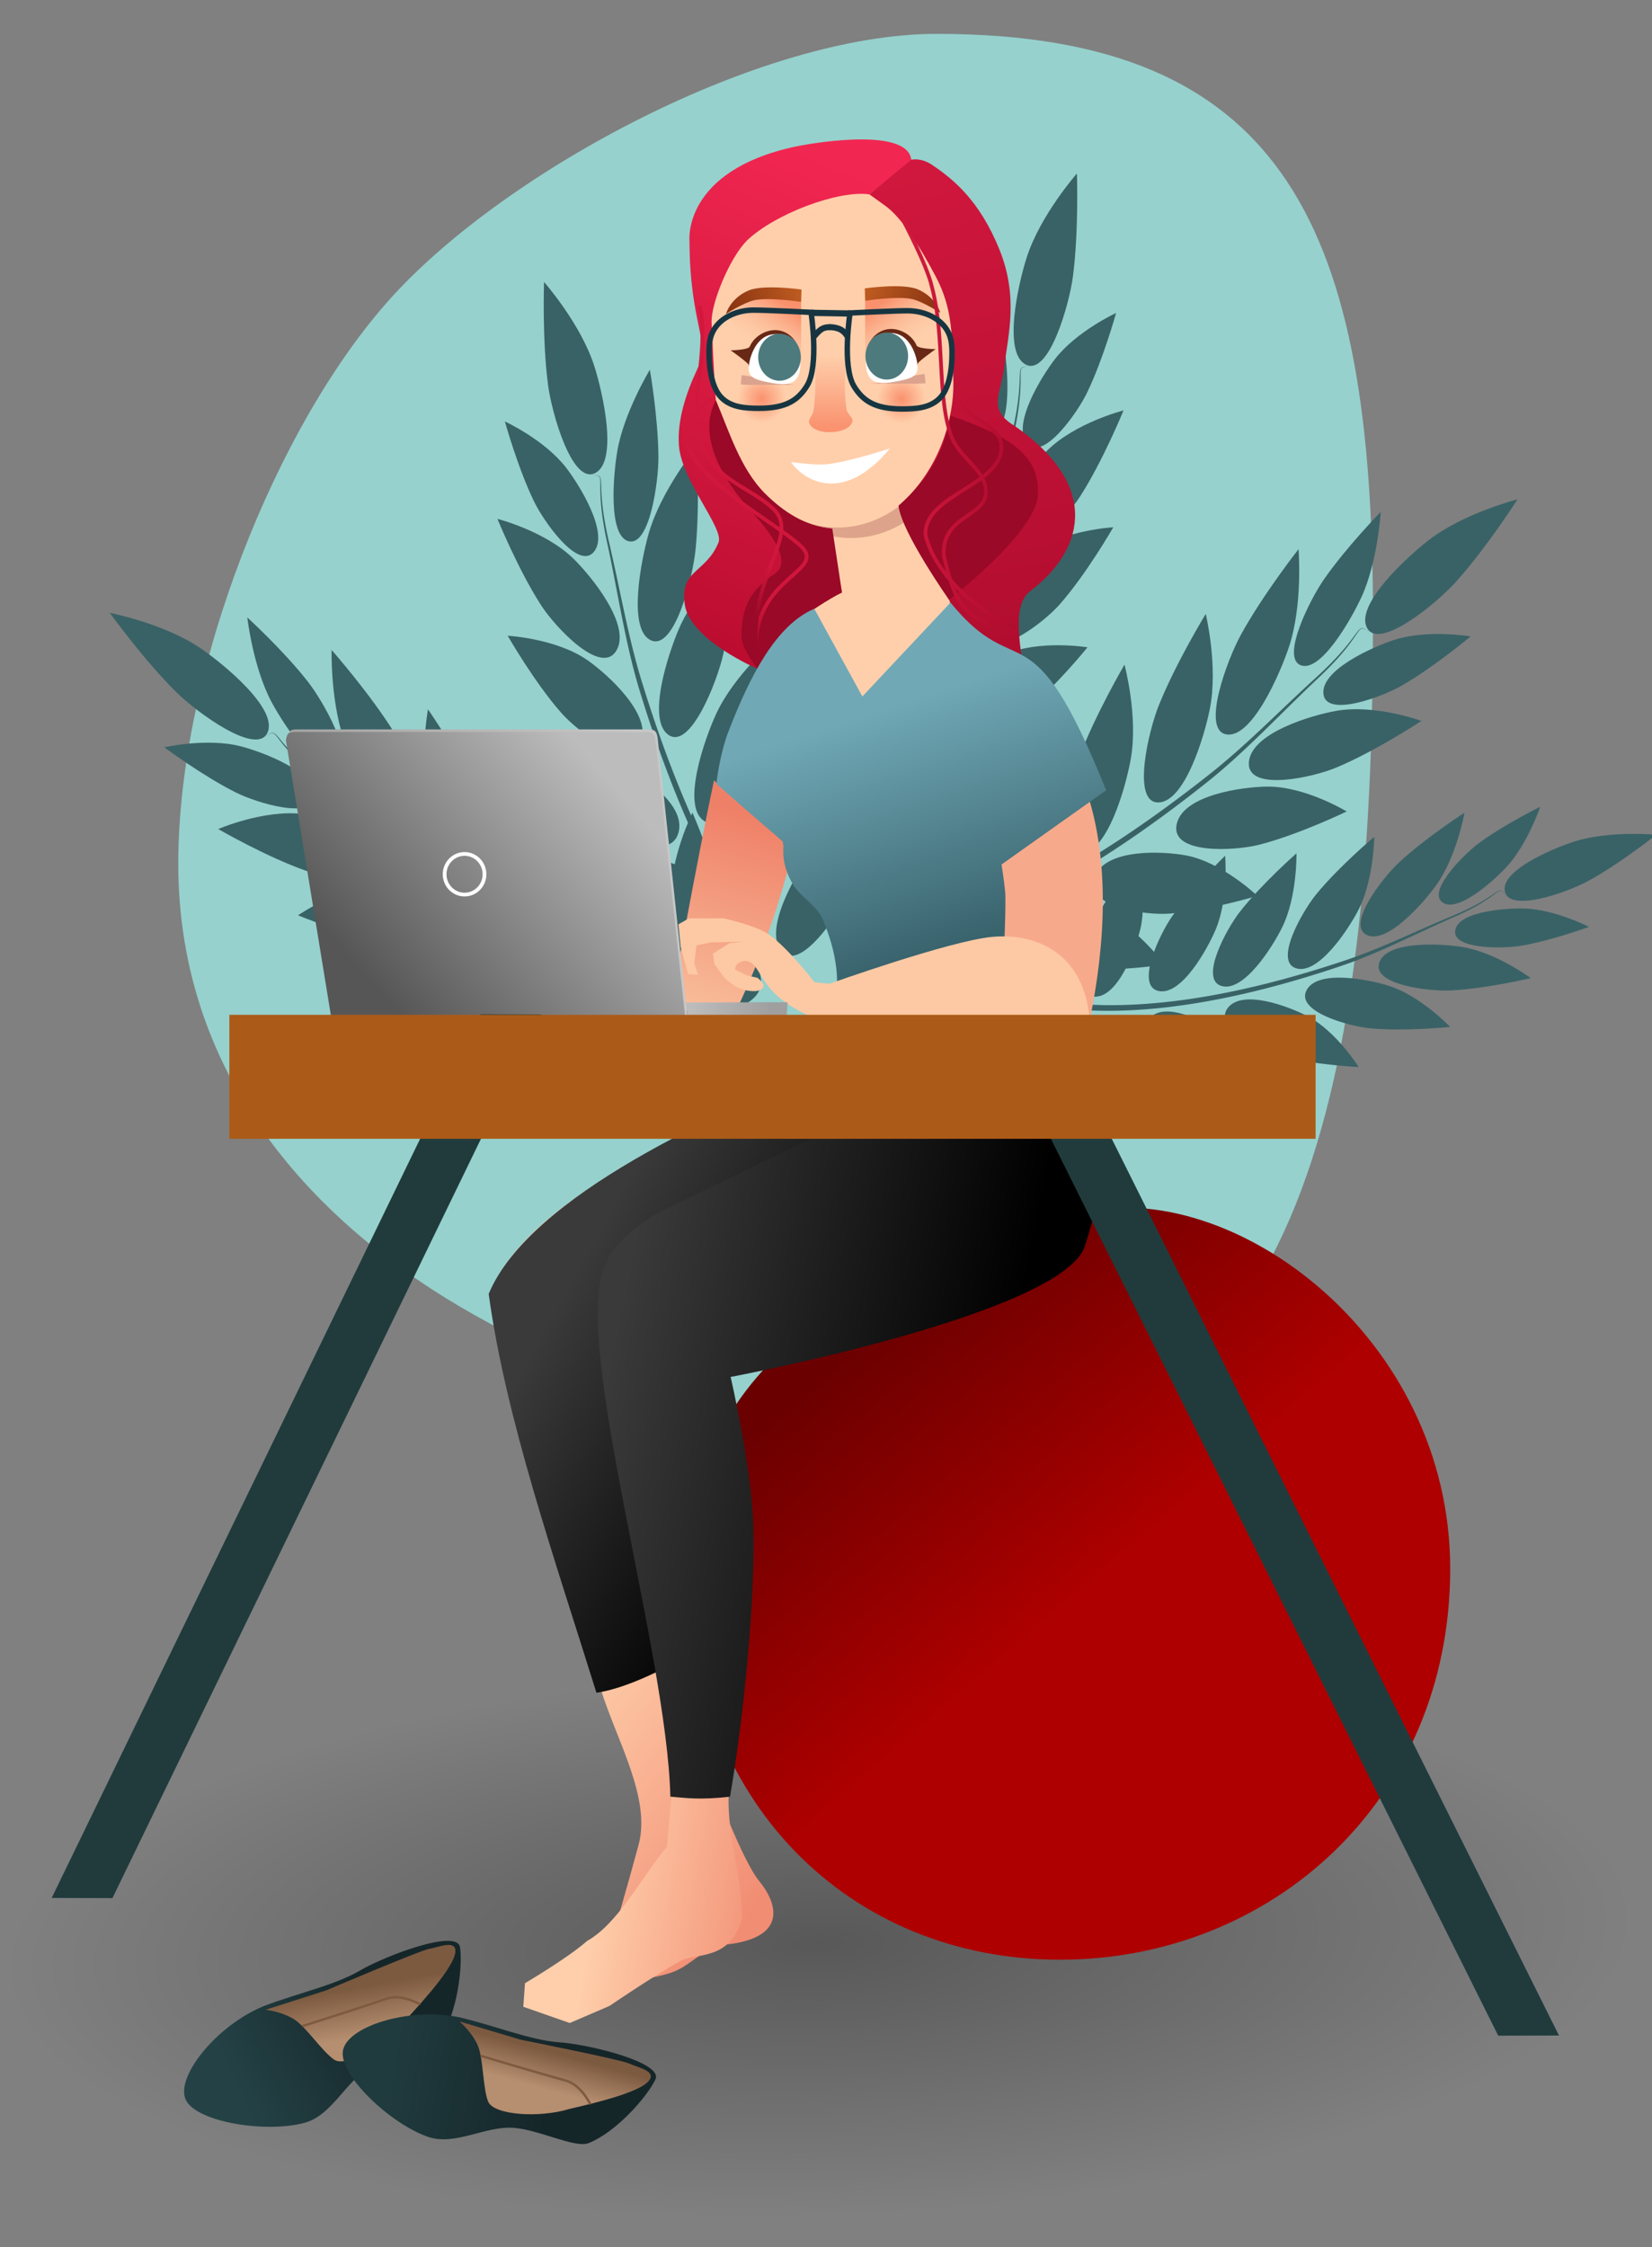 <svg width="125mm" height="170mm" viewBox="0 0 125 170" xmlns:xlink="http://www.w3.org/1999/xlink" xmlns="http://www.w3.org/2000/svg"><rect x="0" y="0" width="125" height="170" fill="#808080" stroke="none"/><defs><linearGradient id="n"><stop style="stop-color:#ffcfab;stop-opacity:1" offset="0"/><stop style="stop-color:#f18d73;stop-opacity:1" offset="1"/></linearGradient><linearGradient xlink:href="#a" id="P" x1="65.785" y1="74.592" x2="77.935" y2="81.82" gradientUnits="userSpaceOnUse" gradientTransform="translate(-35.834 -2.307)"/><linearGradient id="a"><stop style="stop-color:#3a3a3a;stop-opacity:1" offset="0"/><stop style="stop-color:#010101;stop-opacity:1" offset="1"/></linearGradient><linearGradient xlink:href="#b" id="u" x1="89.99" y1="90.551" x2="87.698" y2="99.11" gradientUnits="userSpaceOnUse" gradientTransform="translate(-48.86 -40.105)"/><linearGradient id="b"><stop style="stop-color:#ef8068;stop-opacity:1" offset="0"/><stop style="stop-color:#f8bc99;stop-opacity:1" offset="1"/></linearGradient><linearGradient id="c"><stop style="stop-color:#fa916e;stop-opacity:1" offset="0"/><stop style="stop-color:#fa916d;stop-opacity:0" offset="1"/></linearGradient><linearGradient xlink:href="#d" id="z" gradientUnits="userSpaceOnUse" gradientTransform="matrix(1.089 0 0 1 -12.484 -8.555)" x1="75.158" y1="29.642" x2="76.529" y2="27.833"/><linearGradient id="d"><stop style="stop-color:#fac7a4;stop-opacity:0" offset="0"/><stop style="stop-color:#fa916d;stop-opacity:1" offset="1"/></linearGradient><linearGradient xlink:href="#e" id="A" gradientUnits="userSpaceOnUse" gradientTransform="matrix(-1 0 0 1 151.258 -8.555)" x1="79.722" y1="27.136" x2="83.046" y2="28.211"/><linearGradient id="e"><stop style="stop-color:#bf5c21;stop-opacity:1" offset="0"/><stop style="stop-color:#863211;stop-opacity:1" offset="1"/></linearGradient><linearGradient xlink:href="#f" id="B" x1="54.267" y1="29.689" x2="54.256" y2="26.555" gradientUnits="userSpaceOnUse"/><linearGradient id="f"><stop style="stop-color:#fa9370;stop-opacity:1" offset="0"/><stop style="stop-color:#ffcfab;stop-opacity:1" offset="1"/></linearGradient><linearGradient xlink:href="#g" id="C" x1="54.703" y1="17.992" x2="45.442" y2="39.224" gradientUnits="userSpaceOnUse" gradientTransform="translate(-33.033 -5.137)"/><linearGradient id="g"><stop style="stop-color:#f22751;stop-opacity:1" offset="0"/><stop style="stop-color:#b80b2e;stop-opacity:1" offset="1"/></linearGradient><linearGradient xlink:href="#h" id="D" x1="66.963" y1="23.609" x2="72.001" y2="46.838" gradientUnits="userSpaceOnUse" gradientTransform="translate(-42.095 -10.826)"/><linearGradient id="h"><stop style="stop-color:#d1173d;stop-opacity:1" offset="0"/><stop style="stop-color:#af0c2e;stop-opacity:1" offset="1"/></linearGradient><linearGradient xlink:href="#h" id="E" gradientUnits="userSpaceOnUse" x1="57.394" y1="30.351" x2="62.194" y2="30.351" gradientTransform="translate(-32.694 -6.814)"/><linearGradient xlink:href="#i" id="F" gradientUnits="userSpaceOnUse" gradientTransform="matrix(1 0 0 -1 -40.61 63.332)" x1="58.218" y1="31.023" x2="58.265" y2="28.696"/><linearGradient id="i"><stop style="stop-color:#d1173d;stop-opacity:1" offset="0"/><stop style="stop-color:#9a0927;stop-opacity:1" offset="1"/></linearGradient><linearGradient xlink:href="#i" id="G" gradientUnits="userSpaceOnUse" gradientTransform="matrix(1 0 0 -1 -41.825 61.691)" x1="58.218" y1="31.023" x2="58.265" y2="28.696"/><linearGradient xlink:href="#h" id="H" x1="57.394" y1="30.351" x2="62.194" y2="30.351" gradientUnits="userSpaceOnUse" gradientTransform="translate(-32.981 -5.086)"/><linearGradient xlink:href="#j" id="I" x1="89.646" y1="97.835" x2="86.244" y2="87.544" gradientUnits="userSpaceOnUse" gradientTransform="translate(-43.69 -40.709)"/><linearGradient id="j"><stop style="stop-color:#39636d;stop-opacity:1" offset="0"/><stop style="stop-color:#70a8b6;stop-opacity:1" offset="1"/></linearGradient><linearGradient xlink:href="#k" id="J" x1="64.957" y1="88.048" x2="79.957" y2="88.165" gradientUnits="userSpaceOnUse" gradientTransform="matrix(1.001 0 0 1.009 -.041 -.79)"/><linearGradient id="k"><stop style="stop-color:#a4a4a4;stop-opacity:1" offset="0"/><stop style="stop-color:#c7c7c7;stop-opacity:1" offset="1"/></linearGradient><linearGradient xlink:href="#l" id="K" gradientUnits="userSpaceOnUse" x1="68.615" y1="99.204" x2="78.905" y2="90.083" gradientTransform="translate(-.056 .136)"/><linearGradient id="l"><stop style="stop-color:#565656;stop-opacity:1" offset="0"/><stop style="stop-color:#bcbcbc;stop-opacity:1" offset="1"/></linearGradient><linearGradient xlink:href="#m" id="L" x1="85.847" y1="100.357" x2="82.352" y2="100.225" gradientUnits="userSpaceOnUse" gradientTransform="matrix(1 0 0 1.26 0 -26.202)"/><linearGradient id="m"><stop style="stop-color:#9f9f9f;stop-opacity:1" offset="0"/><stop style="stop-color:#bcbcbc;stop-opacity:1" offset="1"/></linearGradient><linearGradient xlink:href="#d" id="x" gradientUnits="userSpaceOnUse" gradientTransform="matrix(1.089 0 0 1 -12.484 -8.555)" x1="75.158" y1="29.642" x2="76.529" y2="27.833"/><linearGradient xlink:href="#e" id="y" gradientUnits="userSpaceOnUse" gradientTransform="matrix(-1 0 0 1 151.258 -8.555)" x1="79.722" y1="27.136" x2="83.046" y2="28.211"/><linearGradient xlink:href="#n" id="O" x1="28.923" y1="90.109" x2="39.291" y2="98.646" gradientUnits="userSpaceOnUse"/><linearGradient xlink:href="#o" id="N" x1="42.101" y1="65.518" x2="51.944" y2="76.899" gradientUnits="userSpaceOnUse" gradientTransform="translate(7.781 -3.09)"/><linearGradient id="o"><stop style="stop-color:#6a0000;stop-opacity:1" offset="0"/><stop style="stop-color:#ae0000;stop-opacity:1" offset="1"/></linearGradient><linearGradient id="p"><stop style="stop-color:#000;stop-opacity:.31" offset="0"/><stop style="stop-color:#000;stop-opacity:0" offset="1"/></linearGradient><linearGradient xlink:href="#n" id="Q" x1="31.741" y1="98.51" x2="40.268" y2="100.112" gradientUnits="userSpaceOnUse" gradientTransform="matrix(.935 0 0 1 92.295 17.836)"/><linearGradient xlink:href="#q" id="R" x1="100.543" y1="80.436" x2="82.549" y2="76.437" gradientUnits="userSpaceOnUse" gradientTransform="matrix(.935 0 0 1 46.184 12.799)"/><linearGradient id="q"><stop style="stop-color:#000;stop-opacity:1" offset="0"/><stop style="stop-color:#3a3a3a;stop-opacity:1" offset="1"/></linearGradient><linearGradient id="s"><stop style="stop-color:#7c5a40;stop-opacity:1" offset="0"/><stop style="stop-color:#b68e70;stop-opacity:1" offset="1"/></linearGradient><linearGradient xlink:href="#r" id="S" x1="129.712" y1="200.074" x2="109.168" y2="159.656" gradientUnits="userSpaceOnUse"/><linearGradient id="r"><stop style="stop-color:#244246;stop-opacity:1" offset="0"/><stop style="stop-color:#152629;stop-opacity:1" offset="1"/></linearGradient><linearGradient xlink:href="#s" id="T" x1="121.255" y1="158.528" x2="111.093" y2="167.633" gradientUnits="userSpaceOnUse"/><linearGradient xlink:href="#t" id="U" gradientUnits="userSpaceOnUse" x1="129.712" y1="200.074" x2="109.168" y2="159.656" gradientTransform="matrix(-.129 -.094 -.094 .129 73.517 99.295)"/><linearGradient id="t"><stop style="stop-color:#203b3e;stop-opacity:1" offset="0"/><stop style="stop-color:#152629;stop-opacity:1" offset="1"/></linearGradient><linearGradient xlink:href="#s" id="V" x1="25.786" y1="98.132" x2="26.384" y2="99.682" gradientUnits="userSpaceOnUse" gradientTransform="translate(17.164 10.108)"/><radialGradient xlink:href="#c" id="v" cx="75.923" cy="32.846" fx="75.923" fy="32.846" r="1.064" gradientTransform="matrix(1 0 0 1.022 -24.687 -5.086)" gradientUnits="userSpaceOnUse"/><radialGradient xlink:href="#c" id="w" cx="75.923" cy="32.846" fx="75.923" fy="32.846" r="1.064" gradientTransform="matrix(1 0 0 1.022 -18.536 -5.067)" gradientUnits="userSpaceOnUse"/><radialGradient xlink:href="#p" id="M" cx="37" cy="95.986" fx="37" fy="95.986" r="48.012" gradientTransform="matrix(.745 0 0 .249 20.09 64.962)" gradientUnits="userSpaceOnUse"/></defs><g transform="matrix(1.72 0 0 1.72 -24.48 -3.1)"><path style="display:inline;fill:#96d1cd;fill-opacity:1;stroke-width:.32" d="M68.668 41.818c0 17.002-1.963 36.279-17.426 36.279-15.464 0-35.131-8.458-35.131-25.46 0-8.501 4.333-19.364 9.4-24.935 5.067-5.57 16.227-11.567 23.958-11.567 15.464 0 19.2 8.681 19.2 25.683z" transform="translate(5.964 -12.843)"/><g style="display:inline;fill:#396266;fill-opacity:1"><path style="fill:#396266;fill-opacity:1;stroke-width:.491" d="M32.307 47.554c-.918-5.449-.614-12.255-.614-12.255s5.601 4.934 7.69 9.967c1.312 3.163 3.713 11.365.134 12.756-3.53 1.372-6.648-7.136-7.21-10.468z" transform="matrix(.287 0 0 .37 29.07 1.144)"/><path style="fill:#396266;fill-opacity:1;stroke-width:.42" d="M30.138 61.359c-2.496-4.016-4.447-9.477-4.447-9.477s6.091 2.177 9.393 5.506c2.075 2.094 6.65 7.827 4.224 10.02-2.393 2.162-7.643-3.594-9.17-6.05z" transform="matrix(.287 0 0 .37 29.07 1.144)"/><path style="fill:#396266;fill-opacity:1;stroke-width:.491" d="M31.252 73.745c-3.538-4.246-6.7-10.28-6.7-10.28s7.323 1.444 11.66 4.741c2.728 2.073 8.931 7.951 6.539 10.955-2.36 2.962-9.337-2.82-11.5-5.416zM34.303 86.5c-4.14-3.66-8.182-9.143-8.182-9.143s7.456.315 12.244 2.916c3.01 1.635 10.035 6.503 8.126 9.835-1.883 3.287-9.657-1.37-12.188-3.608zM39.664 99.281c-4.691-2.92-9.589-7.655-9.589-7.655s7.406-.93 12.56.838c3.24 1.112 10.976 4.744 9.648 8.347-1.31 3.554-9.75.255-12.619-1.53zM46.41 110.833c-5.054-2.234-10.566-6.236-10.566-6.236s7.202-1.958 12.553-.93c3.364.647 11.532 3.16 10.722 6.913-.799 3.703-9.618 1.619-12.708.253zM52.91 122.316c-5.492-.612-11.953-2.772-11.953-2.772s6.281-4.032 11.694-4.66c3.402-.394 11.948-.453 12.304 3.37.35 3.772-8.687 4.435-12.045 4.062z" transform="matrix(.287 0 0 .37 29.07 1.144)"/><path style="fill:#396266;fill-opacity:1;stroke-width:.42" d="M49.226 56.117c-.039-4.729-1.31-10.386-1.31-10.386s-3.983 5.096-4.992 9.676c-.635 2.878-1.435 10.17 1.788 10.725 3.18.548 4.537-7.124 4.514-10.015z" transform="matrix(.287 0 0 .37 29.07 1.144)"/><path style="fill:#396266;fill-opacity:1;stroke-width:.491" d="M54.909 67.179c.718-5.48.164-12.27.164-12.27s-5.416 5.136-7.318 10.242c-1.196 3.21-3.295 11.495.333 12.753 3.578 1.242 6.382-7.375 6.82-10.725zM59.152 79.589c1.542-5.307 2.024-12.102 2.024-12.102s-6.132 4.254-8.788 9.012c-1.669 2.991-5 10.861-1.606 12.656 3.349 1.77 7.427-6.322 8.37-9.566zM64.724 89.964c1.67-5.268 2.317-12.05 2.317-12.05s-6.234 4.105-9.003 8.797c-1.742 2.95-5.263 10.737-1.913 12.613 3.305 1.851 7.578-6.14 8.6-9.36zM71.22 98.131c1.974-5.161 3.015-11.894 3.015-11.894s-6.462 3.735-9.5 8.258c-1.91 2.843-5.88 10.412-2.644 12.48 3.191 2.04 7.923-5.688 9.13-8.844zM78.559 107.645c2.802-4.762 4.945-11.229 4.945-11.229s-6.992 2.611-10.738 6.568c-2.355 2.487-7.524 9.293-4.677 11.869 2.81 2.541 8.757-4.296 10.47-7.208z" transform="matrix(.287 0 0 .37 29.07 1.144)"/><path style="fill:#396266;fill-opacity:1;fill-rule:nonzero;stroke:none;stroke-width:1px;stroke-linecap:butt;stroke-linejoin:miter;stroke-opacity:1" d="M38.299 58.255c.391 0 .81-.002 1.096.01.133.005.254.015.359.03.098.015.183.035.253.064.067.027.12.06.163.104.04.042.07.093.092.156a.992.992 0 0 1 .046.227c.01.088.014.191.016.314.003.236-.004.541.004.944.006.382.026.861.084 1.448.11 1.112.364 2.669.974 4.815.775 2.766 1.456 5.69 2.202 8.6.754 2.944 1.553 5.77 2.6 8.51 3.039 7.793 6.614 15.028 10.77 21.35 5.603 8.527 11.28 13.904 16.272 17.376l.286-.41.285-.411c-4.885-3.398-10.497-8.645-16.1-17.047-4.159-6.234-7.763-13.383-10.857-21.117-1.094-2.681-1.951-5.459-2.773-8.38-.812-2.885-1.563-5.797-2.403-8.554-.638-2.12-.921-3.658-1.06-4.754a19.993 19.993 0 0 1-.129-1.431c-.022-.4-.03-.705-.046-.943a3.16 3.16 0 0 0-.036-.322 1.001 1.001 0 0 0-.07-.241.48.48 0 0 0-.307-.269 1.284 1.284 0 0 0-.264-.051 4.293 4.293 0 0 0-.361-.02c-.307-.005-.685.002-1.096.002z" transform="matrix(.287 0 0 .37 29.07 1.144)"/></g><g style="display:inline;fill:#396266;fill-opacity:1"><path style="fill:#396266;fill-opacity:1;stroke-width:.491" d="M32.307 47.554c-.918-5.449-.614-12.255-.614-12.255s5.601 4.934 7.69 9.967c1.312 3.163 3.713 11.365.134 12.756-3.53 1.372-6.648-7.136-7.21-10.468z" transform="matrix(-.287 0 0 .37 70.704 -3.627)"/><path style="fill:#396266;fill-opacity:1;stroke-width:.42" d="M30.138 61.359c-2.496-4.016-4.447-9.477-4.447-9.477s6.091 2.177 9.393 5.506c2.075 2.094 6.65 7.827 4.224 10.02-2.393 2.162-7.643-3.594-9.17-6.05z" transform="matrix(-.287 0 0 .37 70.704 -3.627)"/><path style="fill:#396266;fill-opacity:1;stroke-width:.491" d="M31.252 73.745c-3.538-4.246-6.7-10.28-6.7-10.28s7.323 1.444 11.66 4.741c2.728 2.073 8.931 7.951 6.539 10.955-2.36 2.962-9.337-2.82-11.5-5.416zM34.303 86.5c-4.14-3.66-8.182-9.143-8.182-9.143s7.456.315 12.244 2.916c3.01 1.635 10.035 6.503 8.126 9.835-1.883 3.287-9.657-1.37-12.188-3.608zM39.664 99.281c-4.691-2.92-9.589-7.655-9.589-7.655s7.406-.93 12.56.838c3.24 1.112 10.976 4.744 9.648 8.347-1.31 3.554-9.75.255-12.619-1.53zM46.41 110.833c-5.054-2.234-10.566-6.236-10.566-6.236s7.202-1.958 12.553-.93c3.364.647 11.532 3.16 10.722 6.913-.799 3.703-9.618 1.619-12.708.253zM52.91 122.316c-5.492-.612-11.953-2.772-11.953-2.772s6.281-4.032 11.694-4.66c3.402-.394 11.948-.453 12.304 3.37.35 3.772-8.687 4.435-12.045 4.062z" transform="matrix(-.287 0 0 .37 70.704 -3.627)"/><path style="fill:#396266;fill-opacity:1;stroke-width:.42" d="M49.226 56.117c-.039-4.729-1.31-10.386-1.31-10.386s-3.983 5.096-4.992 9.676c-.635 2.878-1.435 10.17 1.788 10.725 3.18.548 4.537-7.124 4.514-10.015z" transform="matrix(-.287 0 0 .37 70.704 -3.627)"/><path style="fill:#396266;fill-opacity:1;stroke-width:.491" d="M54.909 67.179c.718-5.48.164-12.27.164-12.27s-5.416 5.136-7.318 10.242c-1.196 3.21-3.295 11.495.333 12.753 3.578 1.242 6.382-7.375 6.82-10.725zM59.152 79.589c1.542-5.307 2.024-12.102 2.024-12.102s-6.132 4.254-8.788 9.012c-1.669 2.991-5 10.861-1.606 12.656 3.349 1.77 7.427-6.322 8.37-9.566zM64.724 89.964c1.67-5.268 2.317-12.05 2.317-12.05s-6.234 4.105-9.003 8.797c-1.742 2.95-5.263 10.737-1.913 12.613 3.305 1.851 7.578-6.14 8.6-9.36zM71.22 98.131c1.974-5.161 3.015-11.894 3.015-11.894s-6.462 3.735-9.5 8.258c-1.91 2.843-5.88 10.412-2.644 12.48 3.191 2.04 7.923-5.688 9.13-8.844zM78.559 107.645c2.802-4.762 4.945-11.229 4.945-11.229s-6.992 2.611-10.738 6.568c-2.355 2.487-7.524 9.293-4.677 11.869 2.81 2.541 8.757-4.296 10.47-7.208z" transform="matrix(-.287 0 0 .37 70.704 -3.627)"/><path style="fill:#396266;fill-opacity:1;fill-rule:nonzero;stroke:none;stroke-width:1px;stroke-linecap:butt;stroke-linejoin:miter;stroke-opacity:1" d="M38.299 58.255c.391 0 .81-.002 1.096.01.133.005.254.015.359.03.098.015.183.035.253.064.067.027.12.06.163.104.04.042.07.093.092.156a.992.992 0 0 1 .046.227c.01.088.014.191.016.314.003.236-.004.541.004.944.006.382.026.861.084 1.448.11 1.112.364 2.669.974 4.815.775 2.766 1.456 5.69 2.202 8.6.754 2.944 1.553 5.77 2.6 8.51 3.039 7.793 6.614 15.028 10.77 21.35 5.603 8.527 11.28 13.904 16.272 17.376l.286-.41.285-.411c-4.885-3.398-10.497-8.645-16.1-17.047-4.159-6.234-7.763-13.383-10.857-21.117-1.094-2.681-1.951-5.459-2.773-8.38-.812-2.885-1.563-5.797-2.403-8.554-.638-2.12-.921-3.658-1.06-4.754a19.993 19.993 0 0 1-.129-1.431c-.022-.4-.03-.705-.046-.943a3.16 3.16 0 0 0-.036-.322 1.001 1.001 0 0 0-.07-.241.48.48 0 0 0-.307-.269 1.284 1.284 0 0 0-.264-.051 4.293 4.293 0 0 0-.361-.02c-.307-.005-.685.002-1.096.002z" transform="matrix(-.287 0 0 .37 70.704 -3.627)"/></g><g style="display:inline;fill:#396266;fill-opacity:1"><path style="fill:#396266;fill-opacity:1;stroke-width:.491" d="M32.307 47.554c-.918-5.449-.614-12.255-.614-12.255s5.601 4.934 7.69 9.967c1.312 3.163 3.713 11.365.134 12.756-3.53 1.372-6.648-7.136-7.21-10.468z" transform="matrix(-.236 -.162 -.21 .305 95.885 18.134)"/><path style="fill:#396266;fill-opacity:1;stroke-width:.42" d="M30.138 61.359c-2.496-4.016-4.447-9.477-4.447-9.477s6.091 2.177 9.393 5.506c2.075 2.094 6.65 7.827 4.224 10.02-2.393 2.162-7.643-3.594-9.17-6.05z" transform="matrix(-.236 -.162 -.21 .305 95.885 18.134)"/><path style="fill:#396266;fill-opacity:1;stroke-width:.491" d="M31.252 73.745c-3.538-4.246-6.7-10.28-6.7-10.28s7.323 1.444 11.66 4.741c2.728 2.073 8.931 7.951 6.539 10.955-2.36 2.962-9.337-2.82-11.5-5.416zM34.303 86.5c-4.14-3.66-8.182-9.143-8.182-9.143s7.456.315 12.244 2.916c3.01 1.635 10.035 6.503 8.126 9.835-1.883 3.287-9.657-1.37-12.188-3.608zM39.664 99.281c-4.691-2.92-9.589-7.655-9.589-7.655s7.406-.93 12.56.838c3.24 1.112 10.976 4.744 9.648 8.347-1.31 3.554-9.75.255-12.619-1.53zM46.41 110.833c-5.054-2.234-10.566-6.236-10.566-6.236s7.202-1.958 12.553-.93c3.364.647 11.532 3.16 10.722 6.913-.799 3.703-9.618 1.619-12.708.253zM52.91 122.316c-5.492-.612-11.953-2.772-11.953-2.772s6.281-4.032 11.694-4.66c3.402-.394 11.948-.453 12.304 3.37.35 3.772-8.687 4.435-12.045 4.062z" transform="matrix(-.236 -.162 -.21 .305 95.885 18.134)"/><path style="fill:#396266;fill-opacity:1;stroke-width:.42" d="M49.226 56.117c-.039-4.729-1.31-10.386-1.31-10.386s-3.983 5.096-4.992 9.676c-.635 2.878-1.435 10.17 1.788 10.725 3.18.548 4.537-7.124 4.514-10.015z" transform="matrix(-.236 -.162 -.21 .305 95.885 18.134)"/><path style="fill:#396266;fill-opacity:1;stroke-width:.491" d="M54.909 67.179c.718-5.48.164-12.27.164-12.27s-5.416 5.136-7.318 10.242c-1.196 3.21-3.295 11.495.333 12.753 3.578 1.242 6.382-7.375 6.82-10.725zM59.152 79.589c1.542-5.307 2.024-12.102 2.024-12.102s-6.132 4.254-8.788 9.012c-1.669 2.991-5 10.861-1.606 12.656 3.349 1.77 7.427-6.322 8.37-9.566zM64.724 89.964c1.67-5.268 2.317-12.05 2.317-12.05s-6.234 4.105-9.003 8.797c-1.742 2.95-5.263 10.737-1.913 12.613 3.305 1.851 7.578-6.14 8.6-9.36zM71.22 98.131c1.974-5.161 3.015-11.894 3.015-11.894s-6.462 3.735-9.5 8.258c-1.91 2.843-5.88 10.412-2.644 12.48 3.191 2.04 7.923-5.688 9.13-8.844zM78.559 107.645c2.802-4.762 4.945-11.229 4.945-11.229s-6.992 2.611-10.738 6.568c-2.355 2.487-7.524 9.293-4.677 11.869 2.81 2.541 8.757-4.296 10.47-7.208z" transform="matrix(-.236 -.162 -.21 .305 95.885 18.134)"/><path style="fill:#396266;fill-opacity:1;fill-rule:nonzero;stroke:none;stroke-width:1px;stroke-linecap:butt;stroke-linejoin:miter;stroke-opacity:1" d="M38.299 58.255c.391 0 .81-.002 1.096.01.133.005.254.015.359.03.098.015.183.035.253.064.067.027.12.06.163.104.04.042.07.093.092.156a.992.992 0 0 1 .046.227c.01.088.014.191.016.314.003.236-.004.541.004.944.006.382.026.861.084 1.448.11 1.112.364 2.669.974 4.815.775 2.766 1.456 5.69 2.202 8.6.754 2.944 1.553 5.77 2.6 8.51 3.039 7.793 6.614 15.028 10.77 21.35 5.603 8.527 11.28 13.904 16.272 17.376l.286-.41.285-.411c-4.885-3.398-10.497-8.645-16.1-17.047-4.159-6.234-7.763-13.383-10.857-21.117-1.094-2.681-1.951-5.459-2.773-8.38-.812-2.885-1.563-5.797-2.403-8.554-.638-2.12-.921-3.658-1.06-4.754a19.993 19.993 0 0 1-.129-1.431c-.022-.4-.03-.705-.046-.943a3.16 3.16 0 0 0-.036-.322 1.001 1.001 0 0 0-.07-.241.48.48 0 0 0-.307-.269 1.284 1.284 0 0 0-.264-.051 4.293 4.293 0 0 0-.361-.02c-.307-.005-.685.002-1.096.002z" transform="matrix(-.236 -.162 -.21 .305 95.885 18.134)"/></g><g style="display:inline;fill:#396266;fill-opacity:1"><path style="fill:#396266;fill-opacity:1;stroke-width:.491" d="M32.307 47.554c-.918-5.449-.614-12.255-.614-12.255s5.601 4.934 7.69 9.967c1.312 3.163 3.713 11.365.134 12.756-3.53 1.372-6.648-7.136-7.21-10.468z" transform="matrix(-.162 -.189 -.237 .176 100.593 38.296)"/><path style="fill:#396266;fill-opacity:1;stroke-width:.42" d="M30.138 61.359c-2.496-4.016-4.447-9.477-4.447-9.477s6.091 2.177 9.393 5.506c2.075 2.094 6.65 7.827 4.224 10.02-2.393 2.162-7.643-3.594-9.17-6.05z" transform="matrix(-.162 -.189 -.237 .176 100.593 38.296)"/><path style="fill:#396266;fill-opacity:1;stroke-width:.491" d="M31.252 73.745c-3.538-4.246-6.7-10.28-6.7-10.28s7.323 1.444 11.66 4.741c2.728 2.073 8.931 7.951 6.539 10.955-2.36 2.962-9.337-2.82-11.5-5.416zM34.303 86.5c-4.14-3.66-8.182-9.143-8.182-9.143s7.456.315 12.244 2.916c3.01 1.635 10.035 6.503 8.126 9.835-1.883 3.287-9.657-1.37-12.188-3.608zM39.664 99.281c-4.691-2.92-9.589-7.655-9.589-7.655s7.406-.93 12.56.838c3.24 1.112 10.976 4.744 9.648 8.347-1.31 3.554-9.75.255-12.619-1.53zM46.41 110.833c-5.054-2.234-10.566-6.236-10.566-6.236s7.202-1.958 12.553-.93c3.364.647 11.532 3.16 10.722 6.913-.799 3.703-9.618 1.619-12.708.253zM52.91 122.316c-5.492-.612-11.953-2.772-11.953-2.772s6.281-4.032 11.694-4.66c3.402-.394 11.948-.453 12.304 3.37.35 3.772-8.687 4.435-12.045 4.062z" transform="matrix(-.162 -.189 -.237 .176 100.593 38.296)"/><path style="fill:#396266;fill-opacity:1;stroke-width:.42" d="M49.226 56.117c-.039-4.729-1.31-10.386-1.31-10.386s-3.983 5.096-4.992 9.676c-.635 2.878-1.435 10.17 1.788 10.725 3.18.548 4.537-7.124 4.514-10.015z" transform="matrix(-.162 -.189 -.237 .176 100.593 38.296)"/><path style="fill:#396266;fill-opacity:1;stroke-width:.491" d="M54.909 67.179c.718-5.48.164-12.27.164-12.27s-5.416 5.136-7.318 10.242c-1.196 3.21-3.295 11.495.333 12.753 3.578 1.242 6.382-7.375 6.82-10.725zM59.152 79.589c1.542-5.307 2.024-12.102 2.024-12.102s-6.132 4.254-8.788 9.012c-1.669 2.991-5 10.861-1.606 12.656 3.349 1.77 7.427-6.322 8.37-9.566zM64.724 89.964c1.67-5.268 2.317-12.05 2.317-12.05s-6.234 4.105-9.003 8.797c-1.742 2.95-5.263 10.737-1.913 12.613 3.305 1.851 7.578-6.14 8.6-9.36zM71.22 98.131c1.974-5.161 3.015-11.894 3.015-11.894s-6.462 3.735-9.5 8.258c-1.91 2.843-5.88 10.412-2.644 12.48 3.191 2.04 7.923-5.688 9.13-8.844zM78.559 107.645c2.802-4.762 4.945-11.229 4.945-11.229s-6.992 2.611-10.738 6.568c-2.355 2.487-7.524 9.293-4.677 11.869 2.81 2.541 8.757-4.296 10.47-7.208z" transform="matrix(-.162 -.189 -.237 .176 100.593 38.296)"/><path style="fill:#396266;fill-opacity:1;fill-rule:nonzero;stroke:none;stroke-width:1px;stroke-linecap:butt;stroke-linejoin:miter;stroke-opacity:1" d="M38.299 58.255c.391 0 .81-.002 1.096.01.133.005.254.015.359.03.098.015.183.035.253.064.067.027.12.06.163.104.04.042.07.093.092.156a.992.992 0 0 1 .046.227c.01.088.014.191.016.314.003.236-.004.541.004.944.006.382.026.861.084 1.448.11 1.112.364 2.669.974 4.815.775 2.766 1.456 5.69 2.202 8.6.754 2.944 1.553 5.77 2.6 8.51 3.039 7.793 6.614 15.028 10.77 21.35 5.603 8.527 11.28 13.904 16.272 17.376l.286-.41.285-.411c-4.885-3.398-10.497-8.645-16.1-17.047-4.159-6.234-7.763-13.383-10.857-21.117-1.094-2.681-1.951-5.459-2.773-8.38-.812-2.885-1.563-5.797-2.403-8.554-.638-2.12-.921-3.658-1.06-4.754a19.993 19.993 0 0 1-.129-1.431c-.022-.4-.03-.705-.046-.943a3.16 3.16 0 0 0-.036-.322 1.001 1.001 0 0 0-.07-.241.48.48 0 0 0-.307-.269 1.284 1.284 0 0 0-.264-.051 4.293 4.293 0 0 0-.361-.02c-.307-.005-.685.002-1.096.002z" transform="matrix(-.162 -.189 -.237 .176 100.593 38.296)"/></g><g style="display:inline;fill:#396266;fill-opacity:1"><path style="fill:#396266;fill-opacity:1;stroke-width:.491" d="M32.307 47.554c-.918-5.449-.614-12.255-.614-12.255s5.601 4.934 7.69 9.967c1.312 3.163 3.713 11.365.134 12.756-3.53 1.372-6.648-7.136-7.21-10.468z" transform="matrix(.227 -.176 .227 .293 3.854 23.995)"/><path style="fill:#396266;fill-opacity:1;stroke-width:.42" d="M30.138 61.359c-2.496-4.016-4.447-9.477-4.447-9.477s6.091 2.177 9.393 5.506c2.075 2.094 6.65 7.827 4.224 10.02-2.393 2.162-7.643-3.594-9.17-6.05z" transform="matrix(.227 -.176 .227 .293 3.854 23.995)"/><path style="fill:#396266;fill-opacity:1;stroke-width:.491" d="M31.252 73.745c-3.538-4.246-6.7-10.28-6.7-10.28s7.323 1.444 11.66 4.741c2.728 2.073 8.931 7.951 6.539 10.955-2.36 2.962-9.337-2.82-11.5-5.416zM34.303 86.5c-4.14-3.66-8.182-9.143-8.182-9.143s7.456.315 12.244 2.916c3.01 1.635 10.035 6.503 8.126 9.835-1.883 3.287-9.657-1.37-12.188-3.608zM39.664 99.281c-4.691-2.92-9.589-7.655-9.589-7.655s7.406-.93 12.56.838c3.24 1.112 10.976 4.744 9.648 8.347-1.31 3.554-9.75.255-12.619-1.53zM46.41 110.833c-5.054-2.234-10.566-6.236-10.566-6.236s7.202-1.958 12.553-.93c3.364.647 11.532 3.16 10.722 6.913-.799 3.703-9.618 1.619-12.708.253zM52.91 122.316c-5.492-.612-11.953-2.772-11.953-2.772s6.281-4.032 11.694-4.66c3.402-.394 11.948-.453 12.304 3.37.35 3.772-8.687 4.435-12.045 4.062z" transform="matrix(.227 -.176 .227 .293 3.854 23.995)"/><path style="fill:#396266;fill-opacity:1;stroke-width:.42" d="M49.226 56.117c-.039-4.729-1.31-10.386-1.31-10.386s-3.983 5.096-4.992 9.676c-.635 2.878-1.435 10.17 1.788 10.725 3.18.548 4.537-7.124 4.514-10.015z" transform="matrix(.227 -.176 .227 .293 3.854 23.995)"/><path style="fill:#396266;fill-opacity:1;stroke-width:.491" d="M54.909 67.179c.718-5.48.164-12.27.164-12.27s-5.416 5.136-7.318 10.242c-1.196 3.21-3.295 11.495.333 12.753 3.578 1.242 6.382-7.375 6.82-10.725zM59.152 79.589c1.542-5.307 2.024-12.102 2.024-12.102s-6.132 4.254-8.788 9.012c-1.669 2.991-5 10.861-1.606 12.656 3.349 1.77 7.427-6.322 8.37-9.566zM64.724 89.964c1.67-5.268 2.317-12.05 2.317-12.05s-6.234 4.105-9.003 8.797c-1.742 2.95-5.263 10.737-1.913 12.613 3.305 1.851 7.578-6.14 8.6-9.36zM71.22 98.131c1.974-5.161 3.015-11.894 3.015-11.894s-6.462 3.735-9.5 8.258c-1.91 2.843-5.88 10.412-2.644 12.48 3.191 2.04 7.923-5.688 9.13-8.844zM78.559 107.645c2.802-4.762 4.945-11.229 4.945-11.229s-6.992 2.611-10.738 6.568c-2.355 2.487-7.524 9.293-4.677 11.869 2.81 2.541 8.757-4.296 10.47-7.208z" transform="matrix(.227 -.176 .227 .293 3.854 23.995)"/><path style="fill:#396266;fill-opacity:1;fill-rule:nonzero;stroke:none;stroke-width:1px;stroke-linecap:butt;stroke-linejoin:miter;stroke-opacity:1" d="M38.299 58.255c.391 0 .81-.002 1.096.01.133.005.254.015.359.03.098.015.183.035.253.064.067.027.12.06.163.104.04.042.07.093.092.156a.992.992 0 0 1 .046.227c.01.088.014.191.016.314.003.236-.004.541.004.944.006.382.026.861.084 1.448.11 1.112.364 2.669.974 4.815.775 2.766 1.456 5.69 2.202 8.6.754 2.944 1.553 5.77 2.6 8.51 3.039 7.793 6.614 15.028 10.77 21.35 5.603 8.527 11.28 13.904 16.272 17.376l.286-.41.285-.411c-4.885-3.398-10.497-8.645-16.1-17.047-4.159-6.234-7.763-13.383-10.857-21.117-1.094-2.681-1.951-5.459-2.773-8.38-.812-2.885-1.563-5.797-2.403-8.554-.638-2.12-.921-3.658-1.06-4.754a19.993 19.993 0 0 1-.129-1.431c-.022-.4-.03-.705-.046-.943a3.16 3.16 0 0 0-.036-.322 1.001 1.001 0 0 0-.07-.241.48.48 0 0 0-.307-.269 1.284 1.284 0 0 0-.264-.051 4.293 4.293 0 0 0-.361-.02c-.307-.005-.685.002-1.096.002z" transform="matrix(.227 -.176 .227 .293 3.854 23.995)"/></g><path style="fill:url(#u);fill-opacity:1;stroke:none;stroke-width:.265px;stroke-linecap:butt;stroke-linejoin:miter;stroke-opacity:1" d="M43.163 52.048c-.527 2.028-1.338 4.648-2.525 7.074l-2.9-.047s1.22-6.72 1.94-10.102z" transform="translate(5.964 -12.843)"/><path style="fill:#f7aa8b;fill-opacity:1;stroke:none;stroke-width:.265px;stroke-linecap:butt;stroke-linejoin:miter;stroke-opacity:1" d="m99.977 90.154-4.184 2.785c.36 2.528.056 4.354.48 7.087l3.803.116c.696-3.356.881-6.965-.1-9.988z" transform="translate(-37.908 -53.447)"/><path style="fill:#ffcfab;stroke-width:.165" d="M42.372 35.901h7.811V46.94h-7.81z" transform="translate(5.838 -12.27)"/><path style="display:inline;fill:#b87467;fill-opacity:.471;stroke-width:.274" d="M62.814 22.953a5.664 7.709 0 0 1-5.664 7.708 5.664 7.709 0 0 1-5.664-7.708 5.664 7.709 0 0 1 5.664-7.709 5.664 7.709 0 0 1 5.664 7.709z" transform="translate(-5.473 -5.192)"/><path style="display:inline;fill:#ffcfab;stroke-width:.274" d="M60.24 26.451a5.664 7.709 0 0 1-5.663 7.709 5.664 7.709 0 0 1-5.664-7.709 5.664 7.709 0 0 1 5.664-7.708 5.664 7.709 0 0 1 5.663 7.708z" transform="translate(-3.495 -9.154)"/><path style="fill:url(#v);stroke-width:.265" d="M52.3 28.481a1.064 1.087 0 0 1-1.064 1.088 1.064 1.087 0 0 1-1.064-1.088 1.064 1.087 0 0 1 1.064-1.087 1.064 1.087 0 0 1 1.064 1.087z" transform="translate(-3.495 -9.154)"/><path style="fill:url(#w);stroke-width:.265" d="M58.451 28.5a1.064 1.087 0 0 1-1.064 1.088 1.064 1.087 0 0 1-1.064-1.087 1.064 1.087 0 0 1 1.064-1.088 1.064 1.087 0 0 1 1.064 1.088z" transform="translate(-3.495 -9.154)"/><path style="fill:url(#x);stroke-width:.276" d="M68.457 19.226s.838-.356 1.29-.386c.598-.038 1.772.287 1.772.287v3.985h-3.135z" transform="translate(-22.044 -4.043)"/><path style="fill:url(#y);fill-opacity:1;stroke-width:.265" d="M71.536 18.581s-1.653-.237-2.316.037c-.82.34-1.008 1.038-1.008 1.038s.801-.511 1.257-.607c.67-.14 2.05.078 2.05.078z" transform="translate(-22.044 -4.043)"/><path style="fill:#dba38d;fill-opacity:1;fill-rule:nonzero;stroke:none;stroke-width:.265px;stroke-linecap:butt;stroke-linejoin:miter;stroke-opacity:1" d="M68.434 28.295c-.481-.048-1.907-.396-2.389-.444l-.02.206-.02.207c.482.047 1.948-.017 2.43.03z" transform="translate(-19.186 -9.55)"/><path style="fill:#682815;fill-opacity:1;stroke-width:.265" d="M68.634 27.114c0 .686-.5 1.024-1.116 1.024-.53 0-1.058-.193-1.172-.744-.018-.09-.784-.632-.784-.632s.775-.01.841-.167c.177-.427.665-.723 1.115-.723.616 0 1.116.556 1.116 1.242z" transform="translate(-19.186 -9.55)"/><path style="fill:#fff" d="M68.634 27.114c.036 1.123-.388 1.266-1.443 1.05-.682-.14-.954-.25-.79-.949.118-.5.447-1.166 1.142-1.166.695 0 1.068.347 1.091 1.065z" transform="translate(-19.186 -9.55)"/><path style="fill:#4d7a7d;stroke-width:.265" d="M68.648 27.066a.938 1.033 0 0 1-.938 1.033.938 1.033 0 0 1-.937-1.033.938 1.033 0 0 1 .937-1.032.938 1.033 0 0 1 .938 1.032z" transform="translate(-19.186 -9.55)"/><path style="fill:url(#z);stroke-width:.276" d="M68.457 19.226s.838-.356 1.29-.386c.598-.038 1.772.287 1.772.287v3.985h-3.135z" transform="matrix(-1 0 0 1 123.812 -4.094)"/><path style="fill:url(#A);fill-opacity:1;stroke-width:.265" d="M71.536 18.581s-1.653-.237-2.316.037c-.82.34-1.008 1.038-1.008 1.038s.801-.511 1.257-.607c.67-.14 2.05.078 2.05.078z" transform="matrix(-1 0 0 1 123.812 -4.094)"/><path style="fill:#dba38d;fill-opacity:1;fill-rule:nonzero;stroke:none;stroke-width:.265px;stroke-linecap:butt;stroke-linejoin:miter;stroke-opacity:1" d="M68.434 28.295c-.481-.048-1.907-.396-2.389-.444l-.02.206-.02.207c.482.047 1.948-.017 2.43.03z" transform="matrix(-1 0 0 1 120.954 -9.601)"/><path style="fill:#682815;fill-opacity:1;stroke-width:.265" d="M68.634 27.114c0 .686-.5 1.024-1.116 1.024-.53 0-1.058-.193-1.172-.744-.018-.09-.784-.632-.784-.632s.775-.01.841-.167c.177-.427.665-.723 1.115-.723.616 0 1.116.556 1.116 1.242z" transform="matrix(-1 0 0 1 120.954 -9.601)"/><path style="fill:#fff" d="M68.634 27.114c.036 1.123-.388 1.266-1.443 1.05-.682-.14-.954-.25-.79-.949.118-.5.447-1.166 1.142-1.166.695 0 1.068.347 1.091 1.065z" transform="matrix(-1 0 0 1 120.954 -9.601)"/><path style="fill:#4d7a7d;stroke-width:.265" d="M68.648 27.066a.938 1.033 0 0 1-.938 1.033.938 1.033 0 0 1-.937-1.033.938 1.033 0 0 1 .937-1.032.938 1.033 0 0 1 .938 1.032z" transform="matrix(-1 0 0 1 120.954 -9.601)"/><path style="fill:#fff;fill-opacity:1;stroke:none;stroke-width:.257;stroke-opacity:1" d="M52.526 31.279s1.012.147 1.518.103c.968-.084 2.83-.699 2.83-.699-2.021 2.456-3.772 1.444-4.348.596z" transform="translate(-3.495 -9.154)"/><path style="fill:url(#B);fill-opacity:1;stroke-width:.165" d="M53.385 23.827h1.941s-.661 3.464-.35 5.16c.035.193.318.353.245.535-.149.372-.717.463-1.117.444-.29-.014-.67-.127-.777-.397-.067-.169.153-.333.182-.512.276-1.722-.124-5.23-.124-5.23z" transform="translate(-3.495 -9.154)"/><path style="display:inline;fill:url(#C);fill-opacity:1;stroke:none;stroke-width:.265px;stroke-linecap:butt;stroke-linejoin:miter;stroke-opacity:1" d="m23.035 14.31 1.839-1.393c.078-1.533-3.872-.968-5.14-.704-4.91 1.071-4.62 4.115-4.62 4.115.015 3.801.963 4.402.336 5.682-.46.985-.89 2.214-.798 3.363.12 1.521 1.973 3.615 1.744 4.233-.544 1.359-1.72 1.198-1.487 2.751.233 1.553 3.197 2.818 3.197 2.818s.117-.635 1.156-1.77c.953-1.041 2.56-1.58 2.56-1.58s-.406-2.006-.425-2.813c-2.22-.267-2.474-1.003-3.35-1.954-.926-1.004-1.772-3.694-1.772-3.694-.072-.773-.19-3.464-.19-3.464s.194.854 0 0c.007-.871.788-2.775 1.558-3.565 1.226-1.17 4.03-2.228 5.392-2.026z" transform="translate(29.45 -3.955)"/><path style="display:inline;fill:url(#D);fill-opacity:1;fill-rule:nonzero;stroke:none;stroke-width:.265px;stroke-linecap:butt;stroke-linejoin:miter;stroke-opacity:1" d="M24.869 12.783s.422-.099.884.206c1.016.672 2.135 1.631 2.989 3.727.854 2.097.388 3.766.233 5.086-.155 1.32-.777 1.942.427 2.68 3.625 2.5 3.246 5.28.777 7.22-1.002.662-.447 2.617-.272 4.31-1.826-1.446-2.84-2.904-3.373-3.87-.647-1.658-1.708-2.496-2.223-4.136 1.903-1.65 2.429-3.992 2.412-5.388-.039-2.136-.039-3.3-.776-4.698-.738-1.398-1.515-2.601-2.213-3.106l-.7-.505z" transform="translate(29.45 -3.955)"/><path style="display:inline;fill:#9a0927;fill-opacity:1;stroke:none;stroke-width:.265px;stroke-linecap:butt;stroke-linejoin:miter;stroke-opacity:1" d="M30.446 27.525c-.094 1.661-3.912 4.617-3.912 4.617s-2.099-2.982-2.223-4.136c1.473-1.285 2.065-2.603 2.28-3.966 3.054 1.036 3.903 1.966 3.855 3.485z" transform="translate(29.45 -3.955)"/><path style="fill:#9a0927;fill-opacity:1;stroke:none;stroke-width:.265px;stroke-linecap:butt;stroke-linejoin:miter;stroke-opacity:1" d="M16.275 23.364c-.85 1.56.31 3.513 1.595 4.928.598.66 1.827 2.096 1.024 2.685-1.277.825-1.476 1.713-1.496 2.76-.011.534.708 1.438.708 1.438s1.23-1.732 1.794-2.14c1.241-.899 1.935-1.224 1.923-1.21l-.426-2.813c-1.203-.11-2.17-.76-2.958-1.546-1.095-1.091-1.597-2.784-2.164-4.102Z" transform="translate(29.45 -3.955)"/><path style="fill:none;stroke:url(#E);stroke-width:.165;stroke-linecap:butt;stroke-linejoin:miter;stroke-miterlimit:4;stroke-dasharray:none;stroke-opacity:.974" d="M26.988 23.385c.422.85 1.837 1.105 1.852 2.018.03 1.712-3.456 2.114-3.34 3.902.435 1.776 2.417 3.447 3.969 4.068" transform="translate(29.45 -3.955)"/><path style="fill:none;stroke:url(#F);stroke-width:.165;stroke-linecap:butt;stroke-linejoin:miter;stroke-miterlimit:4;stroke-dasharray:none;stroke-opacity:.974" d="M18.123 34.965c-.654-3.878 3.275-3.998 1.82-5.254-1.787-1.542-7.316-4.188-3.85-6.413" transform="translate(29.45 -3.955)"/><path style="fill:none;stroke:url(#G);stroke-width:.165;stroke-linecap:butt;stroke-linejoin:miter;stroke-miterlimit:4;stroke-dasharray:none;stroke-opacity:.974" d="M18.123 34.965c-.654-3.878 2.059-5.638.604-6.894-1.37-1.184-3.132-1.278-3.319-4.118-.056-.86.523-3.294.148-4.728" transform="translate(29.45 -3.955)"/><path style="fill:none;stroke:url(#H);stroke-width:.165;stroke-linecap:butt;stroke-linejoin:miter;stroke-miterlimit:4;stroke-dasharray:none;stroke-opacity:.974" d="M24.485 15.39s1.087 2.04 1.29 2.977c.603 2.218.192 5.063.926 6.747.421.85 1.462 1.38 1.455 2.282-.008 1.122-1.967 1.023-1.852 2.811.435 1.776.664 2.488 2.216 3.109" transform="translate(29.45 -3.955)"/><path style="fill:url(#I);fill-opacity:1;stroke:none;stroke-width:.265px;stroke-linecap:butt;stroke-linejoin:miter;stroke-opacity:1" d="m44.216 40.851 2.116 3.857 3.877-4.13c3.013 3.7 3.51-.052 6.847 8.256L52.3 52.207l.009-1.009s.31 1.81.316 2.3c.013 1.059-.101 3.174-.101 3.174l-7.54 3.076-.034-.827c.53-1.582.206-3.018-.343-4.373-.273-.677-1.058-1.025-1.393-1.688-.526-.973-.394-1.67-.148-2.669 0 .034-.12.592-.104 1.213.012.496-.143-.33-.143-.33-.976-.828-2.912-2.522-2.912-2.522s.149-1.365.57-2.397c.888-2.284 2.042-4.59 3.738-5.304z" transform="translate(5.838 -12.27)"/><g style="fill:none;fill-opacity:1;stroke:#173541;stroke-opacity:1"><path style="fill:none;fill-opacity:1;stroke:#173541;stroke-width:.24;stroke-opacity:1" d="M77.44 31.573c-.397.647-.933.996-2.113.996-.602 0-1.26-.037-1.689-.506-.37-.405-.492-1.15-.507-1.76-.01-.465-.018-.928.324-1.356.341-.428.959-.698 1.635-.698.611 0 2.525.099 2.525.099s.366 2.341-.175 3.225zM79.505 31.602c.396.647.933.997 2.112.997.603 0 1.261-.038 1.69-.506.37-.406.492-1.15.506-1.761.01-.465.018-.928-.323-1.356-.342-.428-.959-.698-1.635-.698-.611 0-2.525.099-2.525.099s-.366 2.342.175 3.225z" transform="translate(-27.703 -12.807)"/><path style="fill:none;fill-opacity:1;stroke:#173541;stroke-width:.275px;stroke-linecap:butt;stroke-linejoin:miter;stroke-opacity:1" d="m77.625 28.37 1.699.029" transform="translate(-27.703 -12.807)"/><path style="fill:none;fill-opacity:1;stroke:#173541;stroke-width:.265px;stroke-linecap:butt;stroke-linejoin:miter;stroke-opacity:1" d="M77.724 29.431c.303-.35.406-.428.736-.432" transform="translate(-27.703 -12.807)"/><path style="fill:none;fill-opacity:1;stroke:#173541;stroke-width:.266px;stroke-linecap:butt;stroke-linejoin:miter;stroke-opacity:1" d="M79.23 29.417c-.122-.169-.252-.4-.802-.42" transform="translate(-27.703 -12.807)"/></g><path style="fill:#fdc9a4;fill-opacity:1;stroke:none;stroke-width:.265px;stroke-linecap:butt;stroke-linejoin:miter;stroke-opacity:1" d="m56.204 59.537-12.17-.132c-1.822-.808-2.042-1.507-2.481-2.158-.438-.65-.893-.157-.893-.157l-.066.199.53.264.462.1s.33.25.265.396c-.122.275-.599.194-.893.132-.306-.063-.794-.496-.794-.496l-.463-.628-.066-.463.727-.463.629-.066-1.455.033-.629.132-.099.794.165.496-.43-.033-.33-1.19-.1-.993.464-.264h1.52s1.348.298 1.92.661c.841.536 2.083 2.15 2.083 2.15l.661.066s5.28-1.883 7.14-2.06c1.88-.18 4.08.656 4.303 3.68z" transform="translate(5.964 -12.843)"/><path style="fill:url(#J);fill-opacity:1;stroke:none;stroke-width:.166" d="M64.686 87.932c.059-.057.234-.07.234-.07h15.485s.233-.016.328.07c.095.086.12.287.12.287l1.32 12.388-15.59-.047-2-12.325s.027-.229.103-.303z" transform="translate(-37.692 -53.976)"/><path style="fill:url(#K);fill-opacity:1;stroke:none;stroke-width:.165" d="M64.606 88.044c.059-.056.234-.07.234-.07h15.47s.232-.015.327.07c.095.086.12.285.12.285l1.319 12.274-15.576-.047-1.997-12.212s.027-.226.103-.3z" transform="translate(-37.692 -53.976)"/><path style="fill:url(#L);fill-opacity:1;stroke-width:.212" d="m82.106 99.875 4.464-.013-.047.744-4.356-.008z" transform="translate(-37.692 -53.976)"/><path style="fill:none;stroke:#fff;stroke-width:.165" d="M36.943 85.721a.876.893 0 0 1-.877.893.876.893 0 0 1-.876-.893.876.893 0 0 1 .876-.893.876.893 0 0 1 .877.893z" transform="translate(-1.397 -45.463)"/><ellipse style="fill:url(#M);fill-opacity:1;stroke:none;stroke-width:.079;stroke-opacity:1" cx="47.661" cy="88.881" rx="35.776" ry="11.964" transform="matrix(.999 -.033 .03 1 0 0)"/><path style="fill:url(#N);fill-opacity:1;stroke-width:.073" d="M78.03 70.802c0 10.237-7.907 17.201-17.166 17.201-9.258 0-16.361-6.964-16.361-17.2 0-10.237 9.96-13.878 17.214-15.649 6.666-1.627 16.313 5.412 16.313 15.648z"/><path style="fill:url(#O);fill-opacity:1;stroke:none;stroke-width:.091px;stroke-linecap:butt;stroke-linejoin:miter;stroke-opacity:1" d="M43.63 61.345c-5.564 2.084-14.543 5.483-16.475 9.814.809 5.52 3.164 11.673 5.147 17.62.733 2.199 2.354 4.752 1.767 6.792-.587 2.04-1.28 4.228-1.28 4.228l-2.732 2.668 3.457-.856s1.494-.184 2.22-.453c.725-.27 1.274-.878 2.09-1.158 3.439-.222 2.721-1.912 1.922-2.818-.8-.907-2.116-4.221-2.532-5.243-.416-1.021-1.233-6.176-1.6-9.582-.368-3.405-1.257-6.273-1.758-7.976 4.071-2.882 8.601-5.67 13.017-8.204v-6.04l-3.329-.755z" transform="matrix(.935 0 0 1 10.473 -12.633)"/><path style="fill:url(#P);fill-opacity:1;stroke:none;stroke-width:.091px;stroke-linecap:butt;stroke-linejoin:miter;stroke-opacity:1" d="M43.431 61.227c-5.564 2.085-14.485 5.792-16.418 10.123.81 5.52 3.088 11.595 5.07 17.543 1.771-.232 4.21-1.596 4.21-1.596s-.746-3.897-.782-6.172c-.368-3.405-1.065-5.082-1.566-6.784 4.072-2.882 8.602-5.67 13.018-8.205v-6.04l-3.432-.745z" transform="matrix(.935 0 0 1 10.473 -12.633)"/><path style="display:inline;fill:url(#Q);fill-opacity:1;stroke:none;stroke-width:.083px;stroke-linecap:butt;stroke-linejoin:miter;stroke-opacity:1" d="m136.009 77.882 7.43-.035.665 3.002s.394 3.11-.541 6.112c-.935 3.002-15.55 5.683-15.55 5.683s1 4.13 1.057 6.755c.079 3.631-.526 9.027-1.009 11.76-.052 1.85.59 3.489.59 5.397-.493 1.879-2.02 1.523-2.689 1.869-1.26.704-3.142 1.991-3.142 1.991l-1.747.75-2.042-.714.074-1.037s1.92-1.132 2.731-1.858c1.367-.766 2.385-2.787 3.514-4.144l.202-2.254c-.157-6.428-4.317-19.944-2.904-23.304.642-1.7 3.051-2.574 3.051-2.574l10.138-4.861z" transform="translate(-81.777 -30.379)"/><path style="display:inline;fill:url(#R);fill-opacity:1;stroke:none;stroke-width:.083px;stroke-linecap:butt;stroke-linejoin:miter;stroke-opacity:1" d="m136.024 77.885 7.431-.036s.715 2.283.828 3.012c.313 2.022.394 3.11-.541 6.112-.935 3.003-15.591 5.776-15.591 5.776s.947 4.076 1.003 6.701c.079 3.631-.547 9.027-1.03 11.76-1.364.16-1.993.048-2.624 0-.156-6.429-4.317-19.944-2.904-23.305.642-1.7 2.974-2.67 2.974-2.67l10.023-4.88z" transform="translate(-81.777 -30.379)"/><path style="fill:#213b3c;fill-opacity:1;stroke-width:.084" d="m2.507 94.876 20.18-38.87 2.858.008-20.18 38.87ZM73.426 100.927l-23.26-43.6-2.859.008 23.26 43.6z" transform="matrix(.935 0 0 1 14.162 -9.59)"/><path style="fill:#ab5b17;stroke-width:.15" d="M24.323 46.44h47.785v5.454H24.323Z"/></g><path style="fill:url(#S);fill-opacity:1;stroke:none;stroke-width:.265px;stroke-linecap:butt;stroke-linejoin:miter;stroke-opacity:1" d="M104.545 130.962c-3.824 3.612-10.62 14.76-11.125 22.955-.242 3.923 7.64 11.803 10.264 18.32 2.973 7.384.055 17.033 4.859 23.38 6.65 8.788 23.044 17.814 29.325 15.27 6.53-2.646 6.46-21.381-.762-33.902-5.121-8.497-11.866-16.554-14.777-23.95-2.91-7.396-13.96-25.684-17.784-22.073z" transform="matrix(-.216 -.169 -.169 .216 79.523 136.702)"/><path style="fill:url(#T);fill-opacity:1;stroke:none;stroke-width:.265px;stroke-linecap:butt;stroke-linejoin:miter;stroke-opacity:1" d="M105.341 132.13c-3.007 2.273-1.947 15.944-1.343 23.901.107 8.858 4.749 20.427 8.728 20.746 3.98.319 11.73-2.385 15.71-1.947 3.981.438 7.722 2.753 7.722 2.753l-9.87-14.502s-13.599-24.648-15.307-26.52c-1.709-1.873-3.822-5.806-5.64-4.432z" transform="matrix(-.216 -.169 -.169 .216 79.523 136.702)"/><path style="fill:none;stroke:#7e5a40;stroke-width:.665;stroke-linecap:round;stroke-linejoin:miter;stroke-miterlimit:4;stroke-dasharray:none;stroke-opacity:1" d="M103.73 150.19s5.707.837 7.99 4.364c4.347 6.72 13.494 20.074 13.494 20.074l.067.068" transform="matrix(-.216 -.169 -.169 .216 79.523 136.702)"/><path style="fill:url(#U);fill-opacity:1;stroke:none;stroke-width:.042px;stroke-linecap:butt;stroke-linejoin:miter;stroke-opacity:1" d="M47.747 106.357c.154.825-.017 2.9-.721 4.003-.338.528-2.093.804-3.043 1.398-1.077.672-1.607 2.19-2.822 2.557-1.682.508-4.642.132-5.213-.786-.593-.954 1.175-3.362 3.281-4.298 1.458-.614 3.084-1.019 4.154-1.699 1.07-.68 4.21-2 4.364-1.175z" transform="scale(1.72) rotate(36.294 60.998 70.06)"/><path style="fill:url(#V);fill-opacity:1;stroke:none;stroke-width:.042px;stroke-linecap:butt;stroke-linejoin:miter;stroke-opacity:1" d="M47.535 106.433c.174.575-1.246 2.238-2.071 3.206-.846 1.132-2.53 2.187-3.073 1.855-.543-.333-1.288-1.41-1.842-1.727-.554-.317-1.254-.37-1.254-.37l2.634-.942s4.067-1.9 4.463-1.98c.396-.081 1.038-.39 1.143-.042z" transform="scale(1.72) rotate(36.294 60.998 70.06)"/><path style="fill:none;stroke:#7e5a40;stroke-width:.106;stroke-linecap:round;stroke-linejoin:miter;stroke-miterlimit:4;stroke-dasharray:none;stroke-opacity:1" d="M46.047 108.912s-.814-.428-1.44-.188a207.13 207.13 0 0 1-3.624 1.32l-.015.002" transform="scale(1.72) rotate(36.294 60.998 70.06)"/></svg>